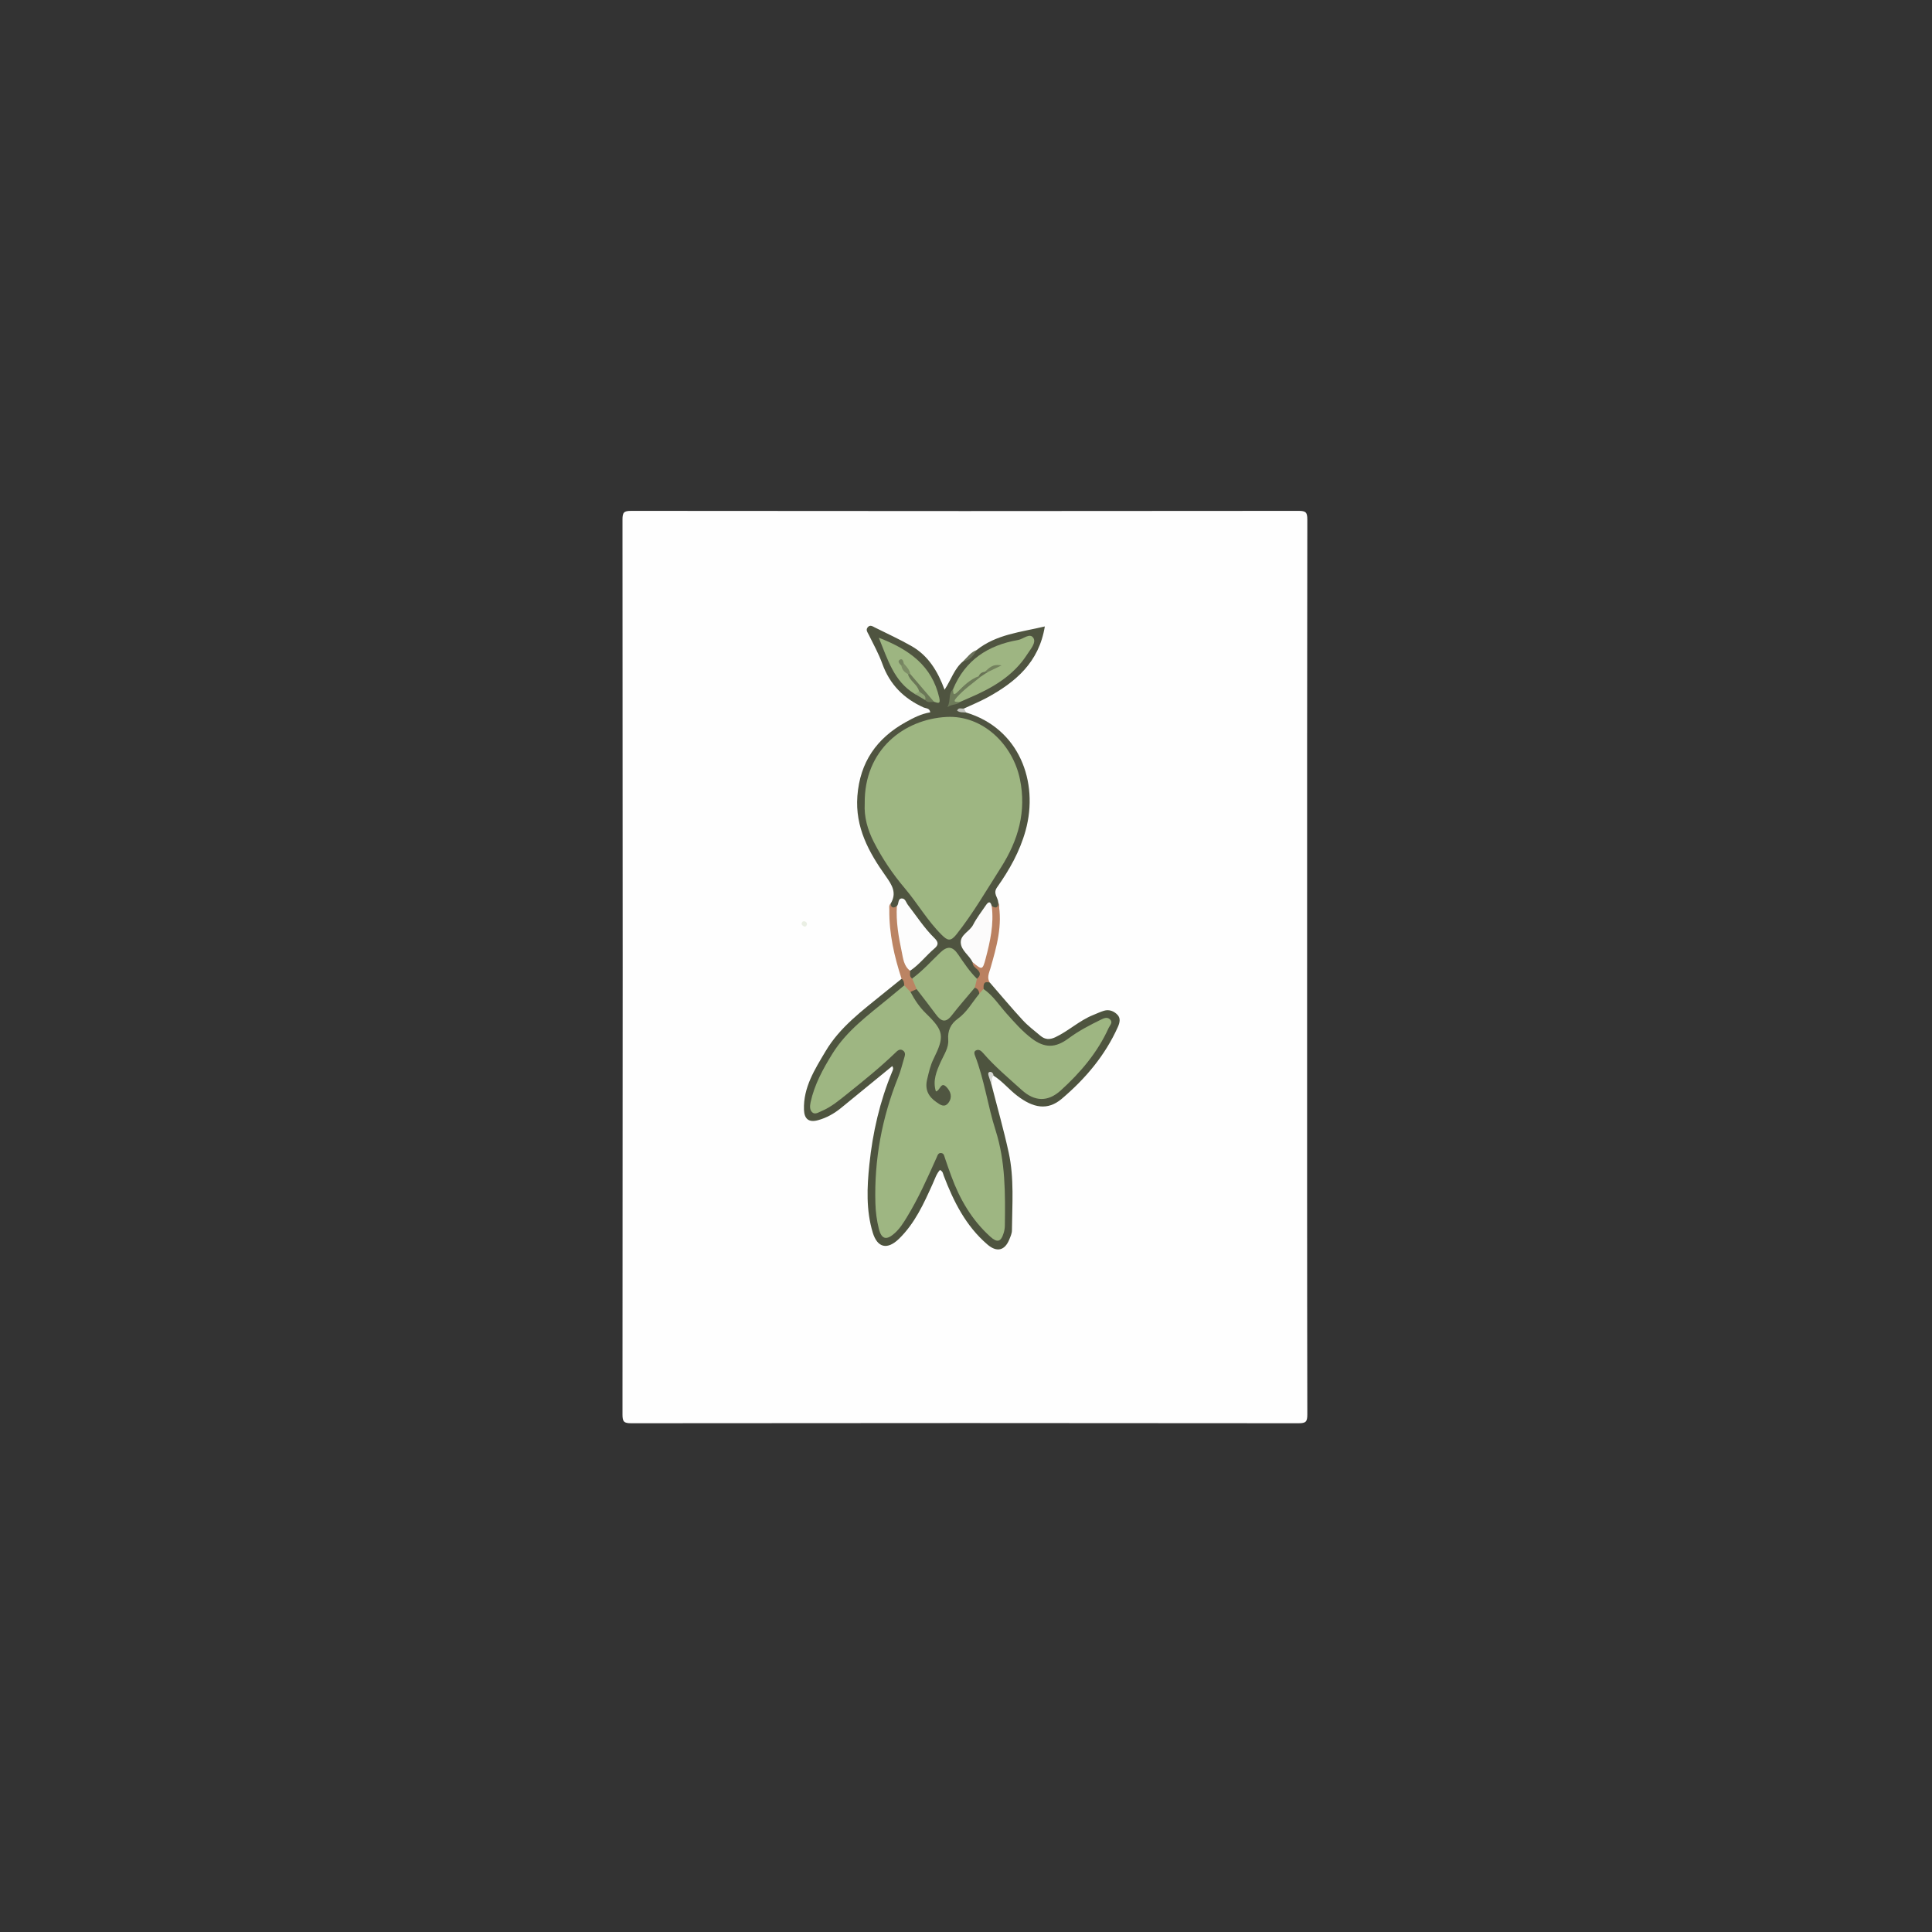 <?xml version="1.0" encoding="utf-8"?>
<!-- Generator: Adobe Illustrator 28.1.0, SVG Export Plug-In . SVG Version: 6.00 Build 0)  -->
<svg version="1.1" id="Layer_1" xmlns="http://www.w3.org/2000/svg" xmlns:xlink="http://www.w3.org/1999/xlink" x="0px" y="0px"
	 viewBox="0 0 450 450" style="enable-background:new 0 0 450 450;" xml:space="preserve">
<rect x="0" y="0" width="450" height="450" fill="#333333" stroke="none"/>
<style type="text/css">
	.st0{fill:#FEFEFE;}
	.st1{fill:#4E543F;}
	.st2{fill:#4F5440;}
	.st3{fill:#BA8161;}
	.st4{fill:#BB8463;}
	.st5{fill:#6A715B;}
	.st6{fill:#D7D8D3;}
	.st7{fill:#C5C6C0;}
	.st8{fill:#EAEFE4;}
	.st9{fill:#9EB682;}
	.st10{fill:#9EB582;}
	.st11{fill:#FDFDFD;}
	.st12{fill:#9DB581;}
	.st13{fill:#FCFBFB;}
	.st14{fill:#6E7B5A;}
	.st15{fill:#6B7757;}
	.st16{fill:#8FA476;}
	.st17{fill:#505641;}
	.st18{fill:#73815D;}
	.st19{fill:#687355;}
	.st20{fill:#7D8D66;}
	.st21{fill:#768561;}
</style>
<g>
	<g>
		<path class="st0" d="M304.45,225.25c0,34.73-0.02,69.47,0.05,104.2c0,1.71-0.34,2.05-2.05,2.05c-51.8-0.06-103.6-0.06-155.41,0
			c-1.71,0-2.05-0.34-2.05-2.05c0.06-69.47,0.06-138.94,0-208.41c0-1.71,0.33-2.05,2.05-2.05c51.8,0.06,103.6,0.06,155.41,0
			c1.71,0,2.05,0.33,2.05,2.05C304.44,155.78,304.45,190.52,304.45,225.25z"/>
		<path class="st1" d="M230.93,252.59c1.35,5.29,2.86,10.55,4.02,15.89c1.3,5.97,0.8,12.07,0.75,18.12
			c-0.01,0.72-0.35,1.45-0.63,2.14c-1.07,2.59-2.94,2.97-5.08,1.13c-5.03-4.31-7.87-10-10.18-16.03c-0.17-0.45-0.16-0.99-0.88-1.33
			c-0.81,0.89-1.16,2.06-1.66,3.16c-2.08,4.63-4.17,9.27-7.89,12.88c-2.7,2.62-5.03,2.11-6.11-1.49
			c-1.56-5.18-1.33-10.53-0.78-15.81c0.77-7.44,2.43-14.71,5.32-21.65c0.15-0.36,0.38-0.76,0.01-1.28
			c-3.97,3.24-7.93,6.49-11.89,9.72c-1.63,1.33-3.43,2.35-5.46,2.89c-2.07,0.55-3.13-0.28-3.21-2.45c-0.18-5.21,2.53-9.4,5.01-13.59
			c3.36-5.69,8.65-9.55,13.67-13.64c1.35-1.1,2.71-2.19,4.07-3.28c1.03,0,0.9,0.76,0.92,1.41c-1.44,2.56-3.96,3.99-6.18,5.69
			c-5.58,4.27-10.15,9.34-13.17,15.74c-0.82,1.74-1.51,3.52-1.92,5.4c-0.14,0.64-0.37,1.38,0.27,1.85c0.64,0.47,1.28,0.02,1.87-0.24
			c1.15-0.51,2.17-1.23,3.16-1.99c4.23-3.24,8.37-6.59,12.27-10.23c0.43-0.4,0.84-0.81,1.34-1.12c0.69-0.42,1.39-0.57,2.1-0.06
			c0.62,0.44,0.73,1.08,0.62,1.78c-0.25,1.66-0.79,3.24-1.4,4.78c-3.62,9.17-5.38,18.68-5.26,28.54c0.02,1.93,0.39,3.81,0.62,5.7
			c0.1,0.84,0.34,1.72,1.28,1.97c0.95,0.25,1.55-0.48,2.09-1.1c1.65-1.9,2.83-4.11,3.99-6.32c1.62-3.1,3.16-6.23,4.53-9.46
			c0.41-0.95,0.79-2.19,2.15-2.12c1.3,0.06,1.35,1.33,1.68,2.22c1.63,4.47,3.31,8.89,6.23,12.73c1.07,1.4,2.26,2.66,3.53,3.87
			c0.47,0.45,0.97,1.03,1.73,0.67c0.69-0.33,0.81-1.06,0.82-1.72c0.04-4.24,0.31-8.49-0.15-12.72c-0.97-8.9-4.16-17.29-6.03-25.98
			c-0.09-0.4-0.29-0.78-0.38-1.19c-0.14-0.68-0.21-1.36,0.51-1.76c0.67-0.38,1.33-0.14,1.85,0.32c1.36,1.22,2.73,2.44,3.99,3.77
			c1.78,1.88,3.73,3.58,5.76,5.16c2.78,2.16,5.06,2.24,7.7,0.01c4.5-3.79,8.16-8.3,10.74-13.63c0.24-0.5,0.75-1.11,0.3-1.6
			c-0.58-0.64-1.24-0.02-1.8,0.24c-2.27,1.05-4.42,2.32-6.49,3.72c-3.82,2.59-6.7,2.43-10.14-0.6c-3.83-3.37-6.86-7.47-10.34-11.16
			c-0.28-1.45-0.22-2.55,1.74-1.7c2.56,2.94,5.06,5.94,7.7,8.8c1.23,1.33,2.71,2.44,4.1,3.61c1.06,0.9,2.15,0.95,3.46,0.34
			c3.09-1.46,5.61-3.89,8.8-5.17c0.85-0.34,1.67-0.74,2.54-1c1.22-0.37,2.34,0.1,3.15,0.95c0.76,0.8,0.52,1.84,0.09,2.81
			c-2.98,6.66-7.58,12.09-13.08,16.75c-3.28,2.78-6.63,2.17-10.41-0.74c-1.89-1.45-3.43-3.37-5.48-4.66
			C230.01,250.94,230.94,251.87,230.93,252.59z"/>
		<path class="st2" d="M227.45,151.43c4.6-3.69,10.25-4.17,15.91-5.52c-1.37,8.41-6.85,12.99-13.48,16.6
			c-1.74,0.94-3.58,1.69-5.38,2.53c0.06,0.3-0.81,0.09-0.33,0.56c0.2,0.2,0.57,0.22,0.85,0.36c12.35,3.7,17,16.13,13.86,27.5
			c-1.36,4.9-3.78,9.17-6.65,13.23c-1,1.42,0.2,2.31,0.28,3.45c0.5,1.47-0.01,1.88-1.42,1.38c-0.94-0.51-1.34,0.19-1.76,0.8
			c-1.35,1.96-2.56,4.02-4.22,5.75c-0.88,0.92-0.76,1.89-0.08,2.91c0.63,0.96,1.42,1.81,1.94,2.85c0.28,0.78,0.9,1.34,1.32,2.02
			c0.61,1,0.5,1.83-0.7,2.3c-1.86-0.79-2.81-2.47-3.86-4.03c-2.29-3.38-2.76-3.38-5.77-0.51c-1.76,1.67-3.11,3.89-5.71,4.52
			c-0.8-0.45-0.76-1.17-0.6-1.92c1.12-1.89,2.75-3.31,4.46-4.61c1.52-1.15,1.82-2.13,0.37-3.6c-1.92-1.95-3.48-4.22-5.07-6.44
			c-0.9-1.25-1.51-1.29-2.37-0.12c-0.94,0.42-1.79,0.66-1.63-0.9c1.56-2.53,0.4-4.36-1.14-6.53c-3.92-5.52-7.11-11.32-6.57-18.58
			c0.6-7.94,4.52-13.48,11.26-17.23c1.78-0.99,3.64-1.95,5.71-2.28c-0.12-1.01-1-0.9-1.53-1.13c-4.62-2.08-7.89-5.34-9.63-10.19
			c-0.84-2.33-2.06-4.53-3.16-6.76c-0.3-0.61-0.78-1.14-0.2-1.78c0.52-0.58,1.08-0.19,1.58,0.07c2.89,1.45,5.84,2.78,8.64,4.39
			c3.82,2.2,6.04,5.77,7.64,10.13c1.57-2.38,2.29-5,4.39-6.67C225.67,153.44,226.42,152.26,227.45,151.43z"/>
		<path class="st3" d="M227.54,227.98c0.74-0.63,0.99-1.27,0.19-2.08c-0.51-0.51-1.23-0.9-1.19-1.79c1.76,0.11,2.62-0.64,2.8-2.47
			c0.28-2.86,1.12-5.65,1.03-8.56c-0.02-0.73,0-1.5,0.63-2.05c1.08,0.68,1.54,0.3,1.52-0.89c1.07,5.34-0.39,10.39-1.84,15.43
			c-0.32,1.1-0.86,2.16-0.14,3.29c-1.41-0.41-1.52,0.44-1.43,1.48c-0.05,0.66-0.26,1.19-1.02,1.28c-0.7-0.36-1.06-0.98-1.3-1.69
			C226.75,229.17,226.87,228.47,227.54,227.98z"/>
		<path class="st4" d="M211.98,226.11c0.03,0.64-0.23,1.35,0.48,1.81c0.89,0.61,1.25,1.46,1.19,2.52c-0.35,0.57-0.9,0.8-1.54,0.85
			c-1.03-0.14-1.31-0.92-1.5-1.78c-0.03-0.58-0.07-1.16-0.62-1.54c-1.7-5.21-2.91-10.5-2.85-16.02c0.01-0.49-0.14-1,0.24-1.42
			c0.23,0.99,0.79,1.01,1.52,0.51c1.18,1.02,0.75,2.45,0.87,3.71C210.15,218.61,210.97,222.38,211.98,226.11z"/>
		<path class="st5" d="M227.45,151.43c-0.71,1.23-1.45,2.42-3.07,2.54C225.35,153.06,226.11,151.89,227.45,151.43z"/>
		<path class="st6" d="M230.93,252.59c-0.23-0.69-0.47-1.37-0.68-2.07c-0.13-0.42-0.1-0.89,0.46-0.85c0.4,0.03,0.69,0.41,0.7,0.88
			C230.77,251.11,231.21,251.94,230.93,252.59z"/>
		<path class="st7" d="M225.03,165.95c-0.71-0.06-1.47,0.07-2.1-0.43c0.33-0.85,1.04-0.38,1.58-0.5
			C224.68,165.34,224.85,165.65,225.03,165.95z"/>
		<path class="st8" d="M187.92,215.45c-0.17,0.33-0.42,0.5-0.77,0.27c-0.28-0.18-0.55-0.42-0.39-0.79c0.14-0.35,0.47-0.44,0.8-0.28
			C187.88,214.8,188.02,215.08,187.92,215.45z"/>
		<path class="st9" d="M210.62,229.51c0.48,0.51,0.95,1.02,1.43,1.53c2.54,2.61,5.03,5.3,7.03,8.32c1.29,1.94,0.46,4.21-0.47,6.22
			c-0.94,2.05-1.91,4.06-2.17,6.34c-0.22,2,0.67,3.36,2.3,4.34c0.53,0.32,1.12,0.37,1.59-0.15c0.38-0.42,0.36-0.92,0.14-1.4
			c-0.29-0.64-0.75-0.78-1.43-0.49c-1.92,0.83-1.96-0.72-1.92-1.78c0.07-2.09,0.69-4.09,1.67-5.96c0.94-1.79,1.62-3.65,1.59-5.71
			c-0.01-0.58-0.02-1.26,0.35-1.69c2.28-2.69,4.52-5.43,7.33-7.6c0.34-0.38,0.68-0.75,1.01-1.13c2.23,1.52,3.65,3.8,5.41,5.76
			c1.83,2.05,3.64,4.11,5.83,5.77c3,2.27,5.51,2.26,8.59-0.03c2.35-1.75,4.93-3.08,7.54-4.36c0.69-0.34,1.44-0.68,2.09-0.07
			c0.78,0.73-0.02,1.38-0.3,2c-2.58,5.72-6.56,10.39-11.14,14.55c-3.03,2.75-6.11,2.63-9.11-0.09c-3.08-2.78-6.27-5.45-8.99-8.6
			c-0.45-0.52-1-0.98-1.72-0.59c-0.41,0.22-0.37,0.69-0.2,1.11c2.21,5.66,2.98,11.72,4.82,17.47c2.32,7.26,2.26,14.72,2.16,22.19
			c-0.01,0.57-0.1,1.17-0.27,1.72c-0.65,2.12-1.5,2.33-3.13,0.86c-4.29-3.88-7.1-8.71-9.07-14.09c-0.51-1.4-1.02-2.81-1.49-4.23
			c-0.16-0.48-0.22-1.04-0.8-1.14c-0.78-0.14-0.92,0.56-1.15,1.07c-2.11,4.71-4.2,9.42-6.9,13.84c-0.82,1.35-1.66,2.69-2.86,3.76
			c-1.9,1.69-3.06,1.44-3.68-1.05c-0.48-1.92-0.75-3.92-0.8-5.9c-0.3-10.18,1.52-19.98,5.32-29.43c0.56-1.38,0.91-2.85,1.34-4.29
			c0.19-0.64,0.47-1.35-0.17-1.85c-0.82-0.63-1.44,0.09-1.94,0.57c-3.47,3.34-7.22,6.36-10.97,9.37c-1.94,1.55-3.85,3.18-6.18,4.15
			c-0.65,0.27-1.45,0.85-2.09,0.28c-0.64-0.57-0.59-1.48-0.41-2.34c0.89-4.14,2.88-7.76,5.08-11.32c3.32-5.36,8.32-8.98,13.06-12.88
			C208.19,231.53,209.41,230.52,210.62,229.51z"/>
		<path class="st9" d="M201.41,187.19c-0.17-12.6,9.19-19.68,19.07-20.2c8.42-0.44,15.4,6.39,17.08,14.49
			c1.56,7.53-0.39,14.25-4.44,20.61c-3.34,5.24-6.45,10.62-10.32,15.52c-1.39,1.76-2.11,1.48-3.45,0.15
			c-3.33-3.29-5.64-7.37-8.64-10.91c-2.8-3.3-5.2-6.87-7.18-10.73C202.06,193.23,201.24,190.26,201.41,187.19z"/>
		<path class="st9" d="M213.5,230.39c-0.34-0.83-0.69-1.65-1.03-2.48c2.4-1.75,4.37-3.97,6.51-6.02c1.69-1.62,2.89-1.51,4.2,0.43
			c1.34,1.98,2.66,3.96,4.37,5.65c-0.17,0.69-0.33,1.38-0.5,2.07c-1.01,3.5-3.83,5.61-6.27,7.99c-0.52,0.5-1.35,0.35-1.82-0.18
			C216.89,235.55,214.28,233.63,213.5,230.39z"/>
		<path class="st10" d="M221.99,160.52c2.81-6.76,8.13-10.24,15.13-11.45c1.23-0.21,2.75-1.75,3.57-0.49
			c0.72,1.11-0.67,2.64-1.4,3.78c-3.22,5.05-8.16,7.9-13.5,10.18c-0.76,0.33-1.52,0.67-2.28,1c-0.54,0.28-1.15,0.48-1.49-0.16
			c-0.27-0.51,0.25-0.87,0.59-1.22c1.7-1.79,3.57-3.37,5.68-4.66c0.43-0.59,1.23-0.64,1.7-1.17c0.38-0.24,0.79-0.42,1.16-0.68
			c-0.53,0.31-1.13,0.52-1.57,0.97c-0.68,0.21-1.16,0.73-1.72,1.13c-1.62,1.08-3.17,2.23-4.51,3.65c-0.32,0.34-0.7,0.87-1.2,0.59
			C221.51,161.66,221.7,161.06,221.99,160.52z"/>
		<path class="st11" d="M211.98,226.11c-1.47-1.09-1.62-2.86-1.94-4.38c-0.74-3.51-1.37-7.06-1.14-10.69
			c0.52-0.51,0.16-1.7,1.1-1.77c0.86-0.06,1.03,0.93,1.47,1.5c2.02,2.61,3.81,5.41,6.18,7.73c0.92,0.9,1.02,1.56,0.01,2.41
			C215.7,222.57,214.14,224.67,211.98,226.11z"/>
		<path class="st12" d="M212.95,161.56c-4.72-2.91-6.14-7.84-8.26-13.02c7.17,2.77,12.39,6.57,14.08,13.97
			c0.37,1.61-0.36,1.21-1.21,0.95c-2.82-1.27-3.78-4.21-5.66-6.32c-0.48-0.8-1.22-1.43-1.56-2.3c-0.16,0.09,0.05,0.13,0.04,0.2
			c0.29,0.83,1.05,1.31,1.42,2.07c0.45,1.6,2.76,2.1,2.44,4.15C213.9,161.77,213.48,161.89,212.95,161.56z"/>
		<path class="st13" d="M230.99,211.03c0.55,4.19-0.36,8.24-1.41,12.23c-0.72,2.73-0.84,2.7-3.05,0.85
			c-0.77-1.63-2.68-2.71-2.75-4.57c-0.07-1.86,2.09-2.59,2.88-4.14c0.82-1.6,1.95-3.03,2.96-4.53
			C230.17,210.05,230.68,209.78,230.99,211.03z"/>
		<path class="st14" d="M221.99,160.52c0.04,0.77-0.07,1.78,1.08,0.61c1.44-1.46,2.9-2.89,4.89-3.62c0.2-0.21,0.39-0.19,0.57,0.02
			c-1.93,1.61-4.02,3.03-5.7,4.93c-1.16,1.31,0.11,0.94,0.69,1.07c-0.65,0.73-1.68,0.38-2.84,1.18
			C221.53,163.14,220.78,161.6,221.99,160.52z"/>
		<path class="st15" d="M214.06,160.98c-0.4-1.62-2.17-2.34-2.58-3.95c0.18-0.18,0.36-0.18,0.55-0.02c1.84,2.15,3.68,4.31,5.53,6.46
			c-0.72,0.02-1.5,0.3-2.07-0.42C215.26,162.19,214.16,161.93,214.06,160.98z"/>
		<path class="st16" d="M214.06,160.98c0.52,0.66,1.77,0.81,1.43,2.07c-0.85-0.5-1.7-0.99-2.54-1.49
			C213.4,161.52,213.82,161.43,214.06,160.98z"/>
		<path class="st17" d="M213.5,230.39c1.51,1.97,3.04,3.91,4.51,5.91c1.15,1.56,2.22,2.07,3.64,0.24c1.72-2.22,3.59-4.33,5.39-6.49
			c0.69,0.22,1.01,0.72,1.05,1.42c-1.63,1.97-2.86,4.27-5,5.82c-1.66,1.19-2.4,2.78-2.23,4.92c0.14,1.87-1.01,3.46-1.75,5.12
			c-0.97,2.17-1.91,4.38-1.12,6.88c1.02-0.15,1.12-2.46,2.5-0.98c0.95,1.02,1.4,2.33,0.43,3.62c-0.94,1.25-1.93,0.47-2.81-0.14
			c-1.86-1.29-2.74-2.92-2.16-5.31c0.39-1.62,0.73-3.21,1.47-4.72c2.62-5.3,2.46-6.56-1.75-10.64c-1.53-1.48-2.63-3.17-3.61-5.01
			C212.53,230.82,213.01,230.61,213.5,230.39z"/>
		<path class="st18" d="M229.41,156.46c0.93-0.81,1.73-1.89,3.86-1.47c-1.42,0.68-2.32,1.12-3.22,1.55
			C229.8,156.78,229.59,156.75,229.41,156.46z"/>
		<path class="st19" d="M229.41,156.46c0.21,0.03,0.43,0.05,0.64,0.08c-0.51,0.33-1.02,0.66-1.52,1c-0.19-0.01-0.38-0.02-0.57-0.02
			C228.21,156.85,228.74,156.56,229.41,156.46z"/>
		<path class="st20" d="M212.03,157.01c-0.18,0.01-0.37,0.01-0.55,0.02c-0.78-0.44-1.39-1.02-1.52-1.97
			c0.06-0.3,0.25-0.47,0.54-0.53C211.15,155.27,211.86,155.98,212.03,157.01z"/>
		<path class="st21" d="M210.51,154.53c-0.18,0.18-0.36,0.35-0.54,0.53c-0.38-0.39-1-0.96-0.47-1.35
			C210.17,153.21,210.4,153.95,210.51,154.53z"/>
	</g>
</g>
</svg>
